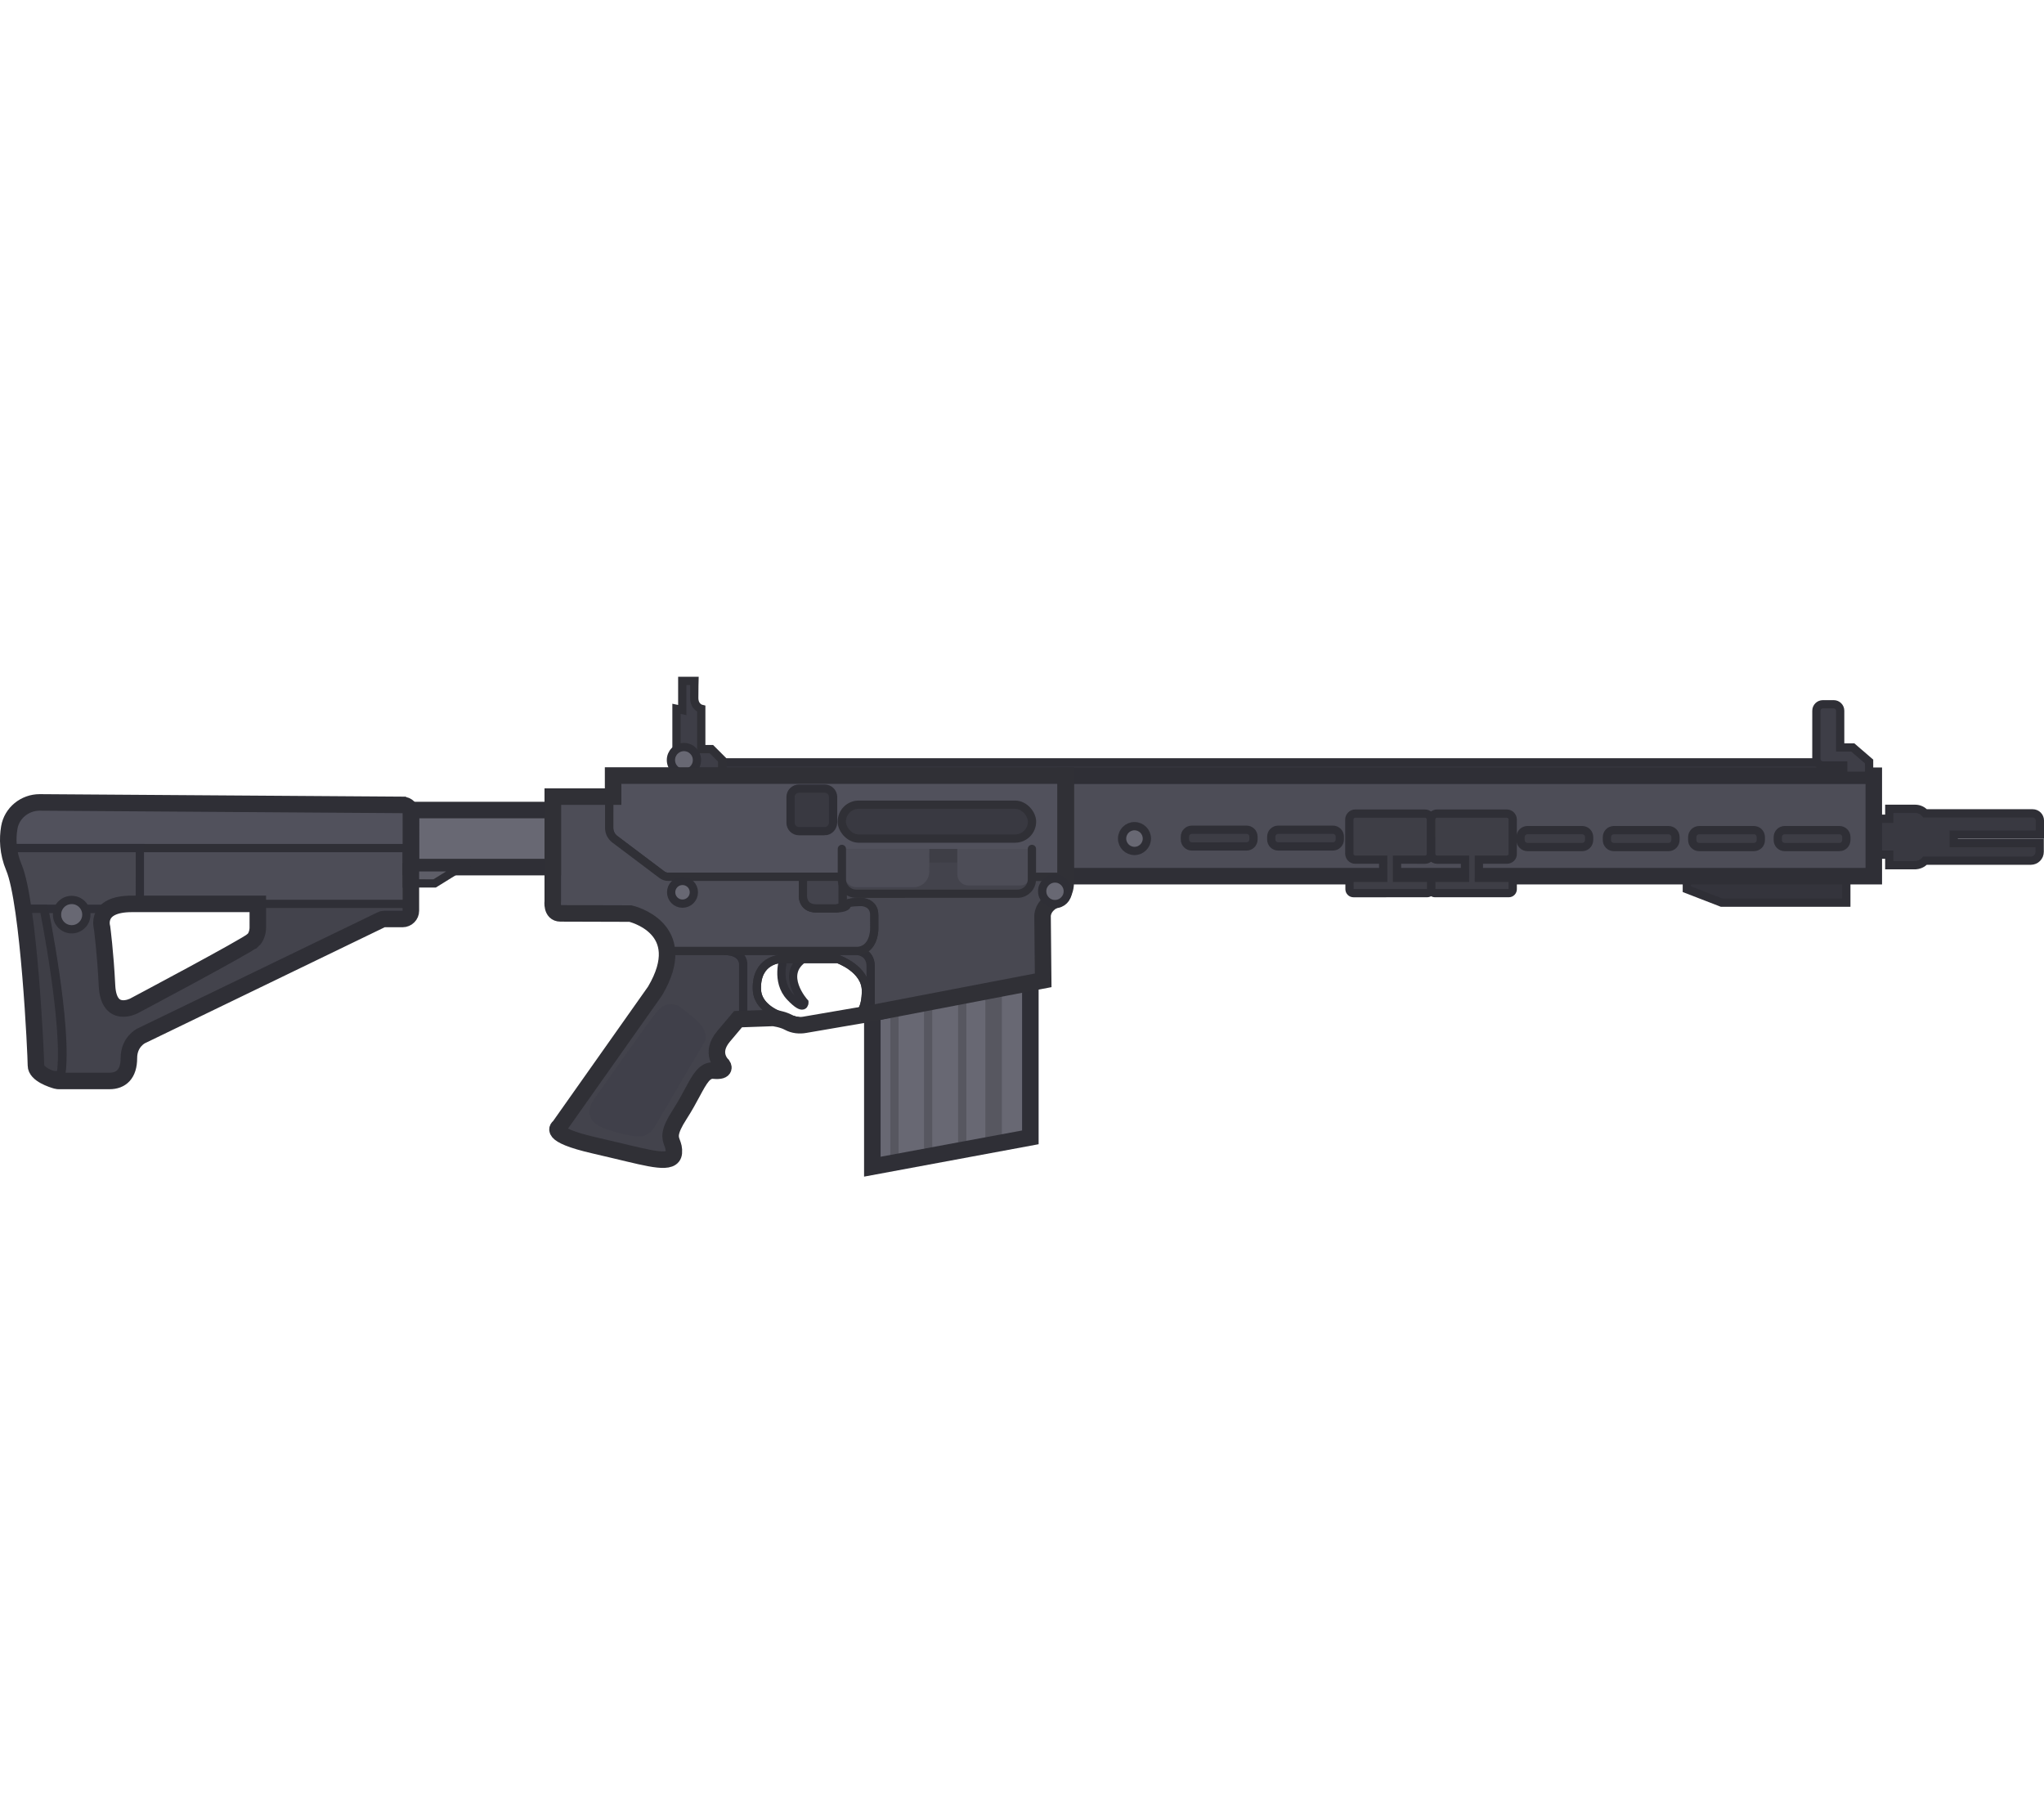 <?xml version="1.0" encoding="UTF-8" standalone="no"?>
<svg
   width="124.928"
   height="110"
   viewBox="0 0 124.928 110"
   fill="none"
   version="1.1"
   id="svg52"
   sodipodi:docname="sr25.svg"
   inkscape:version="1.4 (86a8ad7, 2024-10-11)"
   xmlns:inkscape="http://www.inkscape.org/namespaces/inkscape"
   xmlns:sodipodi="http://sodipodi.sourceforge.net/DTD/sodipodi-0.dtd"
   xmlns="http://www.w3.org/2000/svg"
   xmlns:svg="http://www.w3.org/2000/svg">
  <sodipodi:namedview
     id="namedview52"
     pagecolor="#ffffff"
     bordercolor="#000000"
     borderopacity="0.25"
     inkscape:showpageshadow="2"
     inkscape:pageopacity="0.0"
     inkscape:pagecheckerboard="0"
     inkscape:deskcolor="#d1d1d1"
     inkscape:zoom="3.6681818"
     inkscape:cx="64.064436"
     inkscape:cy="87.918216"
     inkscape:window-width="1920"
     inkscape:window-height="1009"
     inkscape:window-x="-8"
     inkscape:window-y="-8"
     inkscape:window-maximized="1"
     inkscape:current-layer="svg52" />
  <g
     clip-path="url(#clip0_619_1189)"
     id="g52"
     transform="rotate(30,57.489,64.672)">
    <path
       d="m 52.5,64.376 4.684,8.113 7.468,-6.382 -4.987,-8.638 z"
       fill="#686873"
       id="path1" />
    <path
       d="m 53.317,63.589 c 0.003,0.006 0.006,0.012 0.009,0.018 l 4.684,8.113 c 0.008,0.014 0.018,0.027 0.028,0.039 l 0.387,-0.331 -4.661,-8.074 c -0.025,-0.043 -0.061,-0.076 -0.102,-0.098 z"
       fill="#575760"
       id="path2" />
    <path
       d="m 63.274,67.285 c -0.006,-0.063 -0.025,-0.125 -0.058,-0.183 L 58.799,59.451 c -0.131,-0.226 -0.432,-0.297 -0.674,-0.157 -0.241,0.139 -0.331,0.436 -0.201,0.662 l 4.417,7.651 c 0.067,0.115 0.177,0.19 0.302,0.217 z"
       fill="#575760"
       id="path3" />
    <path
       d="m 56.937,60.568 c -0.07,-0.121 -0.224,-0.162 -0.345,-0.092 -0.121,0.07 -0.162,0.224 -0.092,0.345 l 4.564,7.905 c 0.07,0.121 0.224,0.162 0.345,0.092 0.121,-0.07 0.162,-0.224 0.092,-0.345 z"
       fill="#575760"
       id="path4" />
    <path
       d="m 55.157,62.157 c 0.121,-0.07 0.275,-0.028 0.345,0.092 l 4.255,7.37 c 0.07,0.121 0.028,0.275 -0.092,0.345 -0.121,0.07 -0.275,0.028 -0.345,-0.092 l -4.255,-7.37 c -0.07,-0.121 -0.028,-0.275 0.092,-0.345 z"
       fill="#575760"
       id="path5" />
    <path
       d="m 52.5,64.376 4.684,8.113 7.468,-6.382 -4.987,-8.638 z"
       stroke="#2f2f36"
       stroke-width="1.01"
       stroke-miterlimit="3.994"
       stroke-linecap="round"
       id="path6" />
    <path
       d="M 21.267,67.699 1.98,78.659 c -0.787,0.455 -1.154,1.41 -0.837,2.262 0.236,0.636 0.67,1.363 1.453,1.96 1.884,1.42 6.908,9.263 7.224,9.81 0.271,0.47 1.293,0.245 1.571,0.172 0.039,-0.008 0.083,-0.033 0.127,-0.059 l 2.668,-1.54 c 0.612,-0.353 0.82,-0.954 0.327,-1.807 -0.492,-0.853 -0.03,-1.542 -0.03,-1.542 l 9.158,-13.48 c 0.036,-0.064 0.106,-0.119 0.172,-0.157 l 0.94,-0.543 c 0.24,-0.139 0.324,-0.449 0.185,-0.69 l -2.973,-5.15 c -0.145,-0.252 -0.456,-0.335 -0.696,-0.196 z m -3.781,11.732 c -0.182,0.543 -4.301,7.119 -4.301,7.119 0,0 -0.93,1.47 -2.04,-0.251 -1.11,-1.721 -2.036,-2.921 -2.036,-2.921 0,0 -1.12,-1.03 0.849,-2.166 l 6.67,-3.851 0.726,1.257 c 0.011,-0.006 0.316,0.27 0.134,0.812 z"
       fill="#4d4d57"
       id="path7" />
    <path
       d="m 16.647,77.349 0.726,1.257 c 0.183,0.318 0.24,0.415 0.134,0.812 -0.182,0.543 -4.301,7.119 -4.301,7.119 0,0 -0.93,1.47 -2.04,-0.251 -1.11,-1.721 -2.036,-2.921 -2.036,-2.921 0,0 -0.542,-0.521 -0.194,-1.215 l -3.464,2 c 0,0 4.941,5.603 5.978,8.284 l -0.923,0.533 c 0.354,0.009 0.733,-0.078 0.886,-0.118 0.039,-0.008 0.083,-0.033 0.127,-0.059 l 2.668,-1.54 c 0.612,-0.353 0.82,-0.954 0.327,-1.807 -0.492,-0.853 -0.03,-1.542 -0.03,-1.542 l 9.158,-13.48 c 0.036,-0.064 0.106,-0.119 0.172,-0.157 l 0.94,-0.543 c 0.24,-0.139 0.324,-0.449 0.185,-0.69 l -0.208,-0.361 z"
       fill="#43434c"
       stroke="#2f2f36"
       stroke-width="0.505"
       stroke-miterlimit="3.994"
       stroke-linecap="round"
       id="path8" />
    <path
       d="m 103.146,24.682 -1.345,0.776 -0.322,-0.558 -0.82,0.473 -1.098,-1.902 0.82,-0.473 -0.303,-0.525 1.367,-0.789 c 0.213,-0.123 0.456,-0.138 0.667,-0.065 l 5.693,-3.287 c 0.219,-0.126 0.484,-0.046 0.604,0.162 l 0.429,0.744 -4.56,2.632 0.259,0.448 4.549,-2.626 0.265,0.459 c 0.151,0.262 0.063,0.59 -0.199,0.742 l -5.598,3.232 c -0.045,0.228 -0.19,0.43 -0.408,0.556 z"
       fill="#393941"
       stroke="#2f2f36"
       stroke-width="0.505"
       stroke-miterlimit="3.994"
       id="path9" />
    <path
       d="m 91.428,32.236 0.391,0.678 2.247,-0.35 6.604,-3.813 -0.972,-1.684 z"
       fill="#34343c"
       stroke="#2f2f36"
       stroke-width="0.505"
       stroke-miterlimit="3.994"
       id="path10" />
    <path
       d="m 55.469,45.882 -0.011,0.006 3.093,5.357 -11.798,6.812 0.944,1.635 c 0,0 0.262,-0.101 0.136,-0.32 -0.069,-0.12 0.674,-0.549 0.674,-0.549 0,0 0.689,-0.398 1.087,0.291 l 0.442,0.765 c 0,0 0.656,1.136 -0.296,1.685 l -0.006,0.006 0.073,-0.042 c 0,0 0.725,-0.36 1.173,0.416 l 1.433,2.482 8.12,-7.021 -1.977,-3.349 c 0,0 -0.4,-0.563 0.196,-1.352 0,0 0.41,-0.426 -0.013,-1.159 z"
       fill="#484851"
       stroke="#303036"
       stroke-width="0.505"
       stroke-miterlimit="3.994"
       stroke-linecap="round"
       id="path11" />
    <path
       d="m 46.118,64.152 c 0,0 0.276,1.488 1.526,1.86 1.25,0.372 0.925,-0.14 0.925,-0.14 0,0 -2.203,-0.711 -1.357,-2.351 l -0.22,-0.382 -1.216,0.702 z"
       fill="#393941"
       stroke="#2f2f36"
       stroke-width="0.505"
       stroke-miterlimit="3.994"
       id="path12" />
    <path
       d="m 40.315,69.837 c 0.013,-1.171 -0.228,-1.96 -0.593,-2.486 l 3.064,-1.769 c 0.951,-0.549 1.345,0.083 1.345,0.083 l 1.705,2.953 -0.268,0.168 -0.241,1.349 c -0.241,1.349 0.829,1.562 0.829,1.562 0,0 0.454,0.205 -0.295,0.549 -0.517,0.238 -0.499,0.849 -0.47,1.833 0.013,0.44 0.029,0.955 -8e-4,1.544 -0.064,1.285 0.193,1.497 0.473,1.728 0.135,0.112 0.276,0.228 0.389,0.472 0.285,0.622 -0.981,0.999 -3.137,1.642 -0.4,0.119 -0.832,0.248 -1.289,0.389 -2.921,0.899 -2.438,0.095 -2.438,0.095 z"
       fill="#43434c"
       stroke="#2f2f36"
       stroke-width="0.505"
       stroke-miterlimit="3.994"
       stroke-linecap="round"
       id="path13" />
    <path
       d="M 96.517,21.25 36.883,55.68 37.312,56.423 96.946,21.994 Z"
       fill="#37373f"
       stroke="#2f2f36"
       stroke-width="0.505"
       stroke-miterlimit="3.994"
       id="path14" />
    <path
       d="m 31.949,60.948 0.959,1.662 c 0.133,0.23 0.368,0.385 0.636,0.42 l 3.562,0.437 c 0.143,0.02 0.288,-0.006 0.408,-0.075 l 21.037,-12.146 -3.093,-5.357 -23.945,13.825 0.644,1.115 z"
       fill="#51515c"
       stroke="#303036"
       stroke-width="0.505"
       stroke-miterlimit="3.994"
       stroke-linecap="round"
       id="path15" />
    <path
       d="M 98.248,21.197 55.475,45.893 58.542,51.206 101.316,26.511 Z"
       fill="#4d4d57"
       stroke="#2f2f36"
       stroke-width="1.01"
       stroke-miterlimit="3.994"
       stroke-linecap="round"
       id="path16" />
    <path
       d="m 79.175,38.13 -1.476,0.852 c -0.175,0.101 -0.399,0.041 -0.5,-0.134 l -1.042,-1.804 c -0.101,-0.175 -0.041,-0.399 0.134,-0.5 l 3.685,-2.127 c 0.175,-0.101 0.399,-0.041 0.5,0.134 l 1.042,1.804 c 0.112,0.169 0.052,0.393 -0.134,0.5 l -1.476,0.852 0.555,0.962 1.585,-0.915 c 0.12,-0.07 0.265,-0.022 0.328,0.088 l 0.227,0.394 c 0.063,0.109 0.033,0.258 -0.088,0.328 l -3.903,2.254 c -0.12,0.07 -0.265,0.022 -0.328,-0.088 l -0.227,-0.394 c -0.069,-0.12 -0.021,-0.265 0.088,-0.328 l 1.585,-0.915 z"
       fill="#3e3e46"
       id="path17" />
    <path
       d="m 79.175,38.13 0.219,-0.126 -0.126,-0.219 -0.219,0.126 z m 2.343,-1.775 -0.219,0.126 0.004,0.007 0.004,0.007 z m -1.61,1.352 -0.126,-0.219 -0.219,0.126 0.126,0.219 z m 0.555,0.962 -0.219,0.126 0.126,0.219 0.219,-0.126 z m -0.733,0.423 0.126,0.219 0.219,-0.126 -0.126,-0.219 z m -1.905,0.109 1.476,-0.852 -0.253,-0.437 -1.476,0.852 z m -0.845,-0.227 c 0.171,0.296 0.549,0.397 0.845,0.227 L 77.573,38.764 c -0.054,0.031 -0.124,0.013 -0.155,-0.042 z m -1.042,-1.804 1.042,1.804 0.437,-0.253 -1.042,-1.804 z m 0.226,-0.845 c -0.296,0.171 -0.397,0.549 -0.226,0.845 l 0.437,-0.253 c -0.031,-0.054 -0.013,-0.124 0.042,-0.155 z m 3.685,-2.127 -3.685,2.127 0.253,0.437 3.685,-2.127 z m 0.845,0.226 c -0.171,-0.296 -0.549,-0.397 -0.845,-0.226 l 0.253,0.437 c 0.054,-0.031 0.124,-0.013 0.155,0.042 z m 1.042,1.804 -1.042,-1.804 -0.437,0.253 1.042,1.804 z m -0.226,0.845 c 0.298,-0.172 0.419,-0.556 0.218,-0.859 l -0.421,0.279 c 0.014,0.021 0.017,0.045 0.011,0.068 -0.006,0.024 -0.025,0.053 -0.061,0.074 z m -1.476,0.852 1.476,-0.852 -0.253,-0.437 -1.476,0.852 z m 0.648,0.617 -0.555,-0.962 -0.437,0.253 0.555,0.962 z m 1.24,-1.008 -1.585,0.915 0.253,0.437 1.585,-0.915 z m 0.673,0.18 c -0.129,-0.223 -0.424,-0.324 -0.673,-0.18 l 0.253,0.437 c 10e-5,-10e-5 -4e-4,2e-4 -0.001,5e-4 -9e-4,3e-4 -0.002,6e-4 -0.003,7e-4 -0.003,3e-4 -0.005,0 -0.006,-4e-4 -0.002,-6e-4 -0.004,-0.002 -0.006,-0.005 z m 0.227,0.394 -0.227,-0.394 -0.437,0.253 0.227,0.394 z m -0.18,0.673 c 0.248,-0.143 0.309,-0.45 0.18,-0.673 l -0.437,0.253 c -0.002,-0.004 -0.002,-0.006 -0.002,-0.008 4e-4,-0.001 0.001,-0.003 0.003,-0.005 7e-4,-0.001 0.002,-0.002 0.002,-0.003 7e-4,-7e-4 0.001,-9e-4 0.001,-9e-4 z m -3.903,2.254 3.903,-2.254 -0.253,-0.437 -3.903,2.254 z m -0.673,-0.18 c 0.129,0.223 0.424,0.324 0.673,0.18 l -0.253,-0.437 c -1e-4,10e-5 4e-4,-2e-4 0.001,-5e-4 9e-4,-3e-4 0.002,-6e-4 0.003,-7e-4 0.003,-3e-4 0.005,0 0.006,4e-4 0.002,6e-4 0.004,0.002 0.006,0.005 z m -0.227,-0.394 0.227,0.394 0.437,-0.253 -0.227,-0.394 z m 0.18,-0.673 c -0.223,0.129 -0.324,0.424 -0.18,0.673 l 0.437,-0.253 c 0,-1e-4 2e-4,3e-4 6e-4,0.001 3e-4,10e-4 5e-4,0.002 7e-4,0.003 3e-4,0.003 0,0.005 -4e-4,0.006 -6e-4,0.002 -0.002,0.004 -0.005,0.006 z m 1.585,-0.915 -1.585,0.915 0.253,0.437 1.585,-0.915 z m -0.648,-0.617 0.555,0.962 0.437,-0.253 -0.555,-0.962 z"
       fill="#2f2f36"
       id="path18" />
    <path
       d="m 74.844,40.63 -1.476,0.852 c -0.175,0.101 -0.399,0.041 -0.5,-0.134 l -1.042,-1.804 c -0.101,-0.175 -0.041,-0.399 0.134,-0.5 l 3.685,-2.127 c 0.175,-0.101 0.399,-0.041 0.5,0.134 l 1.042,1.804 c 0.112,0.169 0.052,0.393 -0.134,0.5 l -1.476,0.852 0.555,0.962 1.596,-0.922 c 0.12,-0.07 0.265,-0.022 0.328,0.088 l 0.227,0.394 c 0.063,0.109 0.021,0.265 -0.088,0.328 l -3.903,2.254 c -0.12,0.069 -0.265,0.021 -0.328,-0.088 l -0.227,-0.394 c -0.069,-0.12 -0.021,-0.265 0.088,-0.328 l 1.575,-0.909 z"
       fill="#3e3e46"
       stroke="#2f2f36"
       stroke-width="0.505"
       stroke-miterlimit="3.994"
       id="path19" />
    <path
       d="m 67.203,44.109 -2.886,1.667 c -0.208,0.12 -0.467,0.051 -0.586,-0.157 l -0.082,-0.142 c -0.12,-0.208 -0.051,-0.466 0.157,-0.586 l 2.886,-1.667 c 0.208,-0.12 0.467,-0.051 0.586,0.157 l 0.082,0.142 c 0.12,0.208 0.051,0.467 -0.157,0.586 z"
       fill="#3d3d45"
       stroke="#2f2f36"
       stroke-width="0.505"
       stroke-miterlimit="3.994"
       stroke-linecap="round"
       id="path20" />
    <path
       d="m 71.773,41.47 -2.886,1.667 c -0.208,0.12 -0.467,0.051 -0.586,-0.157 l -0.082,-0.142 c -0.12,-0.208 -0.051,-0.467 0.157,-0.586 l 2.886,-1.667 c 0.208,-0.12 0.467,-0.051 0.586,0.157 l 0.082,0.142 c 0.12,0.208 0.051,0.466 -0.157,0.586 z"
       fill="#3d3d45"
       stroke="#2f2f36"
       stroke-width="0.505"
       stroke-miterlimit="3.994"
       stroke-linecap="round"
       id="path21" />
    <path
       d="m 84.987,33.883 -2.887,1.667 C 81.893,35.67 81.634,35.601 81.514,35.393 l -0.088,-0.153 c -0.12,-0.208 -0.051,-0.466 0.157,-0.586 l 2.887,-1.667 c 0.208,-0.12 0.466,-0.051 0.586,0.157 l 0.082,0.142 c 0.126,0.219 0.057,0.477 -0.151,0.597 z"
       fill="#3d3d45"
       stroke="#2f2f36"
       stroke-width="0.505"
       stroke-miterlimit="3.994"
       stroke-linecap="round"
       id="path22" />
    <path
       d="m 89.559,31.245 -2.887,1.667 c -0.208,0.12 -0.467,0.051 -0.586,-0.157 l -0.088,-0.153 c -0.12,-0.208 -0.051,-0.466 0.157,-0.586 l 2.886,-1.667 c 0.208,-0.12 0.467,-0.051 0.586,0.157 l 0.082,0.142 c 0.126,0.219 0.057,0.477 -0.151,0.597 z"
       fill="#3d3d45"
       stroke="#2f2f36"
       stroke-width="0.505"
       stroke-miterlimit="3.994"
       stroke-linecap="round"
       id="path23" />
    <path
       d="m 94.075,28.637 -2.887,1.667 c -0.208,0.12 -0.466,0.051 -0.586,-0.157 l -0.088,-0.153 c -0.12,-0.208 -0.051,-0.466 0.157,-0.586 l 2.887,-1.667 c 0.208,-0.12 0.466,-0.051 0.586,0.157 l 0.082,0.142 c 0.137,0.212 0.057,0.477 -0.151,0.597 z"
       fill="#3d3d45"
       stroke="#2f2f36"
       stroke-width="0.505"
       stroke-miterlimit="3.994"
       stroke-linecap="round"
       id="path24" />
    <path
       d="m 98.602,26.023 -2.886,1.667 c -0.208,0.12 -0.467,0.051 -0.586,-0.157 l -0.088,-0.153 c -0.12,-0.208 -0.051,-0.467 0.157,-0.586 l 2.887,-1.667 c 0.208,-0.12 0.466,-0.051 0.586,0.157 l 0.082,0.142 c 0.126,0.219 0.057,0.477 -0.151,0.597 z"
       fill="#3d3d45"
       stroke="#2f2f36"
       stroke-width="0.505"
       stroke-miterlimit="3.994"
       stroke-linecap="round"
       id="path25" />
    <path
       d="m 51.767,64.985 -0.139,0.12 -0.311,0.238 0.466,-0.387 c -0.006,0.011 -0.011,0.021 -0.016,0.029 z"
       fill="#45454e"
       id="path26" />
    <path
       d="m 52.216,64.597 -0.432,0.359 c 0.081,-0.158 0.229,-0.642 -0.31,-1.577 -0.675,-1.17 -2.459,-0.825 -2.459,-0.825 l -3.05,1.761 c 0,0 -1.243,0.776 -0.32,2.299 0.923,1.523 3.708,0.236 3.708,0.236 l 1.967,-1.506 -2.035,1.692 c -0.264,0.225 -0.589,0.369 -0.933,0.378 -0.446,0.01 -0.959,0.233 -0.959,0.233 l -1.553,0.971 -1.705,-2.953 c 0,0 -0.394,-0.632 -1.346,-0.083 l 7.02,-4.053 c 0,0 0.725,-0.36 1.173,0.416 l 1.433,2.482 z"
       fill="#45454e"
       id="path27" />
    <path
       d="m 51.318,65.344 0.311,-0.238 0.139,-0.12 c 0.005,-0.008 0.011,-0.018 0.016,-0.029 m -0.466,0.387 0.466,-0.387 m -0.466,0.387 -1.967,1.506 c 0,0 -2.785,1.287 -3.708,-0.236 -0.923,-1.523 0.32,-2.299 0.32,-2.299 l 3.05,-1.761 c 0,0 1.784,-0.345 2.459,0.825 0.539,0.934 0.392,1.419 0.31,1.577 m -0.466,0.387 -2.035,1.692 c -0.264,0.225 -0.589,0.369 -0.933,0.378 -0.446,0.01 -0.959,0.233 -0.959,0.233 l -1.553,0.971 -1.705,-2.953 c 0,0 -0.394,-0.632 -1.346,-0.083 l 7.02,-4.053 c 0,0 0.725,-0.36 1.173,0.416 l 1.433,2.482 -0.197,0.171 -0.432,0.359"
       stroke="#2f2f36"
       stroke-width="0.505"
       stroke-miterlimit="3.994"
       stroke-linecap="round"
       id="path28" />
    <path
       d="m 45.192,60.198 -0.537,-0.929 -7.139,4.122 c -0.12,0.069 -0.266,0.095 -0.408,0.075 L 33.545,63.029 C 33.278,62.995 33.042,62.839 32.909,62.61 L 31.95,60.948 l -2.985,1.723 3.194,5.532 c 0,0 0.285,0.696 0.777,0.411 0.492,-0.284 3.713,-2.129 3.713,-2.129 0,0 2.037,-0.633 3.076,0.863 l 10.011,-5.78 c 0.952,-0.549 0.302,-1.691 0.302,-1.691 l -0.442,-0.765 c -0.398,-0.689 -1.087,-0.291 -1.087,-0.291 0,0 -0.744,0.429 -0.674,0.549 0.126,0.219 -0.453,0.553 -0.453,0.553 l -1.05,0.606 c -0.798,0.461 -1.14,-0.333 -1.14,-0.333 z"
       fill="#4d4d57"
       stroke="#303036"
       stroke-width="0.505"
       stroke-miterlimit="3.994"
       stroke-linecap="round"
       id="path29" />
    <path
       d="m 43.291,70.085 -1.199,-0.183 c 0,0 -0.88,-0.06 -1.045,0.968 -0.171,1.017 -0.654,6.544 -0.654,6.544 0,0 -0.222,1.516 1.415,1.239 1.501,-0.254 2.105,-0.647 2.105,-0.647 0,0 0.505,-0.189 0.533,-1.022 l 0.045,-6.032 c 0,0 -0.058,-0.662 -1.2,-0.867 z"
       fill="#40404a"
       id="path30" />
    <path
       d="m 39.1,64.37 c 0.332,-0.192 0.446,-0.617 0.254,-0.949 -0.192,-0.332 -0.616,-0.446 -0.949,-0.254 -0.332,0.192 -0.446,0.617 -0.254,0.949 0.192,0.332 0.616,0.446 0.949,0.254 z"
       fill="#686873"
       stroke="#2f2f36"
       stroke-width="0.505"
       stroke-miterlimit="3.994"
       stroke-linecap="round"
       id="path31" />
    <path
       d="m 29.375,63.382 -7.512,4.337 1.742,3.018 7.512,-4.337 z"
       fill="#686873"
       stroke="#2f2f36"
       stroke-width="1.01"
       stroke-miterlimit="3.994"
       stroke-linecap="round"
       id="path32" />
    <path
       d="m 23.885,71.727 1.476,-0.852 0.885,-1.648 -2.854,1.648 z"
       fill="#5e5e68"
       stroke="#2f2f36"
       stroke-width="0.505"
       stroke-miterlimit="3.994"
       stroke-linecap="round"
       id="path33" />
    <path
       d="m 96.317,21.585 -1.083,0.625 c -0.186,0.107 -0.427,0.043 -0.535,-0.143 L 93.223,19.508 c -0.107,-0.186 -0.043,-0.427 0.143,-0.535 l 0.58,-0.335 c 0.186,-0.107 0.427,-0.043 0.535,0.143 l 1.124,1.946 0.667,-0.385 1.293,0.245 0.436,0.754 -1.367,0.789 z"
       fill="#3e3e47"
       stroke="#2f2f36"
       stroke-width="0.505"
       stroke-miterlimit="3.994"
       id="path34" />
    <path
       d="M 61.413,47.77 C 61.776,47.561 61.9,47.098 61.691,46.735 61.482,46.373 61.018,46.249 60.656,46.458 c -0.362,0.209 -0.486,0.672 -0.277,1.035 0.209,0.362 0.672,0.486 1.035,0.277 z"
       fill="#686873"
       stroke="#2f2f36"
       stroke-width="0.505"
       stroke-miterlimit="3.994"
       stroke-linecap="round"
       id="path35" />
    <path
       d="m 32.829,54.245 2.045,3.542 2.416,-1.395 -0.486,-0.842 -0.897,-0.24 -0.536,0.309 -1.231,-2.132 c 0,0 -0.422,0.127 -0.706,-0.365 -0.284,-0.492 -0.507,-0.903 -0.507,-0.903 l -0.645,0.372 0.89,1.542 z"
       fill="#3e3e47"
       stroke="#303036"
       stroke-width="0.505"
       stroke-miterlimit="3.994"
       id="path36" />
    <path
       d="m 35.187,57.417 c 0.381,-0.22 0.511,-0.706 0.291,-1.087 -0.22,-0.38 -0.706,-0.511 -1.087,-0.291 -0.381,0.22 -0.511,0.706 -0.291,1.087 0.22,0.38 0.706,0.511 1.087,0.291 z"
       fill="#686873"
       stroke="#2f2f36"
       stroke-width="0.505"
       stroke-miterlimit="3.994"
       stroke-linecap="round"
       id="path37" />
    <path
       d="m 44.407,56.191 -1.355,0.783 c -0.249,0.144 -0.564,0.06 -0.707,-0.19 l -0.782,-1.355 c -0.144,-0.249 -0.06,-0.564 0.19,-0.707 l 1.355,-0.782 c 0.249,-0.144 0.564,-0.06 0.708,0.19 l 0.782,1.355 c 0.134,0.255 0.05,0.569 -0.19,0.707 z"
       fill="#393941"
       stroke="#2f2f36"
       stroke-width="0.505"
       stroke-miterlimit="3.994"
       id="path38" />
    <path
       d="M 23.023,69.731 1.74,82.019 C 1.464,81.65 1.273,81.272 1.143,80.921 0.826,80.069 1.193,79.113 1.98,78.659 L 21.267,67.699 c 0.24,-0.139 0.551,-0.056 0.696,0.196 z"
       fill="#51515c"
       stroke="#2f2f36"
       stroke-width="0.505"
       stroke-miterlimit="3.994"
       stroke-linecap="round"
       id="path39" />
    <path
       d="M 4.361,84.791 8.914,82.163 C 9.066,81.87 9.378,81.545 9.957,81.211 L 10.383,80.965 8.679,78.013 1.74,82.019 c 0.224,0.3 0.505,0.594 0.856,0.862 0.447,0.337 1.07,1.035 1.765,1.911 z"
       fill="#484851"
       stroke="#2f2f37"
       stroke-width="0.505"
       stroke-miterlimit="3.994"
       stroke-linecap="round"
       id="path40" />
    <path
       d="m 7.552,84.393 c 0.429,-0.247 0.576,-0.796 0.328,-1.224 -0.248,-0.429 -0.796,-0.576 -1.224,-0.328 -0.429,0.247 -0.576,0.796 -0.328,1.224 0.248,0.429 0.796,0.576 1.224,0.328 z"
       fill="#686873"
       stroke="#2f2f36"
       stroke-width="0.505"
       stroke-miterlimit="3.994"
       stroke-linecap="round"
       id="path41" />
    <path
       d="m 10.505,92.981 0.923,-0.533 C 10.391,89.767 5.45,84.164 5.45,84.164 L 4.361,84.793 c 2.237,2.819 5.217,7.482 5.458,7.899 0.122,0.211 0.396,0.282 0.685,0.289 z"
       fill="#3e3e46"
       stroke="#2f2f36"
       stroke-width="0.505"
       stroke-miterlimit="3.994"
       stroke-linecap="round"
       id="path42" />
    <path
       d="m 32.157,60.828 -0.644,-1.115 23.956,-13.831 3.27,5.664 c 0.423,0.733 0.013,1.159 0.013,1.159 -0.596,0.789 -0.196,1.352 -0.196,1.352 l 1.977,3.349 -8.265,7.148 -0.484,0.403 -0.466,0.387 -2.035,1.692 c -0.264,0.225 -0.589,0.369 -0.933,0.378 -0.446,0.01 -0.959,0.233 -0.959,0.233 l -1.821,1.139 -0.241,1.349 c -0.241,1.349 0.829,1.562 0.829,1.562 0,0 0.454,0.205 -0.295,0.549 -0.517,0.238 -0.499,0.849 -0.47,1.833 0.013,0.44 0.029,0.955 -8e-4,1.544 -0.064,1.285 0.193,1.497 0.473,1.728 0.135,0.112 0.276,0.228 0.389,0.472 0.308,0.67 -0.981,0.999 -3.137,1.642 h -2e-4 c -0.4,0.119 -0.831,0.248 -1.289,0.389 -2.921,0.899 -2.438,0.095 -2.438,0.095 l 0.926,-10.113 c 0.052,-4.505 -3.668,-3.349 -3.668,-3.349 0,0 -3.221,1.845 -3.713,2.129 -0.492,0.284 -0.777,-0.411 -0.777,-0.411 l -3.194,-5.532 z"
       stroke="#303036"
       stroke-width="1.01"
       stroke-miterlimit="3.994"
       stroke-linecap="round"
       id="path43" />
    <path
       d="m 51.783,64.956 c 0.081,-0.158 0.229,-0.642 -0.31,-1.577 -0.675,-1.17 -2.459,-0.825 -2.459,-0.825 l -3.051,1.761 c 0,0 -1.243,0.776 -0.32,2.299 0.923,1.523 3.708,0.236 3.708,0.236 l 1.966,-1.506 z"
       stroke="#303036"
       stroke-width="0.505"
       stroke-miterlimit="3.994"
       stroke-linecap="round"
       id="path44" />
    <path
       d="m 58.828,53.011 c 0.374,-0.216 0.503,-0.695 0.287,-1.069 -0.216,-0.374 -0.695,-0.503 -1.069,-0.286 -0.374,0.216 -0.503,0.695 -0.286,1.069 0.216,0.374 0.695,0.503 1.069,0.286 z"
       fill="#686873"
       stroke="#2f2f36"
       stroke-width="0.505"
       stroke-miterlimit="3.994"
       stroke-linecap="round"
       id="path45" />
    <path
       d="m 47.674,59.65 c -0.137,0.13 -0.293,0.276 -0.293,0.276 l -1.05,0.606 c -0.798,0.461 -1.14,-0.333 -1.14,-0.333 l -0.536,-0.929 2.099,-1.212 z"
       fill="#43434c"
       stroke="#303036"
       stroke-width="0.505"
       id="path46" />
    <rect
       x="44.508"
       y="54.266"
       width="11.627"
       height="2.071"
       rx="1.035"
       transform="rotate(-30,44.508,54.266)"
       fill="#393941"
       stroke="#303036"
       stroke-width="0.505"
       id="rect46"
       ry="1.035" />
    <path
       d="m 45.863,56.603 0.928,1.607 c 0.244,0.423 0.785,0.568 1.207,0.324 l 8.528,-4.924 c 0.423,-0.244 0.568,-0.785 0.324,-1.207 l -0.928,-1.607"
       fill="#43434c"
       id="path47" />
    <path
       d="m 51.977,53.073 -1.487,0.859 0.416,0.722 1.487,-0.859 z"
       fill="#3e3e46"
       id="path48" />
    <path
       d="m 50.489,53.935 -4.461,2.576 0.827,1.432 c 0.189,0.328 0.603,0.439 0.931,0.249 l 3.051,-1.761 c 0.448,-0.259 0.605,-0.845 0.347,-1.294 z"
       fill="#4d4d57"
       id="path49" />
    <path
       d="m 55.812,50.859 -3.838,2.216 0.776,1.345 c 0.189,0.328 0.603,0.439 0.931,0.25 l 2.755,-1.591 c 0.273,-0.158 0.366,-0.503 0.208,-0.776 z"
       fill="#4d4d57"
       id="path50" />
    <path
       d="m 45.863,56.603 0.928,1.607 c 0.244,0.423 0.785,0.568 1.207,0.324 l 8.528,-4.924 c 0.423,-0.244 0.568,-0.785 0.324,-1.207 l -0.928,-1.607"
       stroke="#303036"
       stroke-width="0.505"
       stroke-miterlimit="3.994"
       stroke-linecap="round"
       id="path51" />
    <path
       d="M 21.267,67.699 1.98,78.659 c -0.787,0.455 -1.154,1.41 -0.837,2.262 0.236,0.636 0.67,1.363 1.453,1.96 1.884,1.42 6.908,9.263 7.224,9.81 0.271,0.47 1.293,0.245 1.571,0.172 0.039,-0.008 0.083,-0.033 0.127,-0.059 l 2.668,-1.54 c 0.612,-0.353 0.82,-0.954 0.327,-1.807 -0.492,-0.853 -0.03,-1.542 -0.03,-1.542 l 9.158,-13.48 c 0.036,-0.064 0.106,-0.119 0.172,-0.157 l 0.94,-0.543 c 0.24,-0.139 0.324,-0.449 0.185,-0.69 l -2.973,-5.15 c -0.145,-0.252 -0.456,-0.335 -0.696,-0.196 z m -3.781,11.732 c -0.182,0.543 -4.301,7.119 -4.301,7.119 0,0 -0.93,1.47 -2.04,-0.251 -1.11,-1.721 -2.036,-2.921 -2.036,-2.921 0,0 -1.12,-1.03 0.849,-2.166 l 6.67,-3.851 0.726,1.257 c 0.16,0.277 0.198,0.62 0.134,0.812 z"
       stroke="#2f2f36"
       stroke-width="1.01"
       stroke-miterlimit="3.994"
       stroke-linecap="round"
       id="path52" />
  </g>
  <defs
     id="defs52">
    <clipPath
       id="clip0_619_1189">
      <rect
         width="110"
         height="110"
         fill="#ffffff"
         id="rect52"
         x="0"
         y="0" />
    </clipPath>
  </defs>
</svg>
